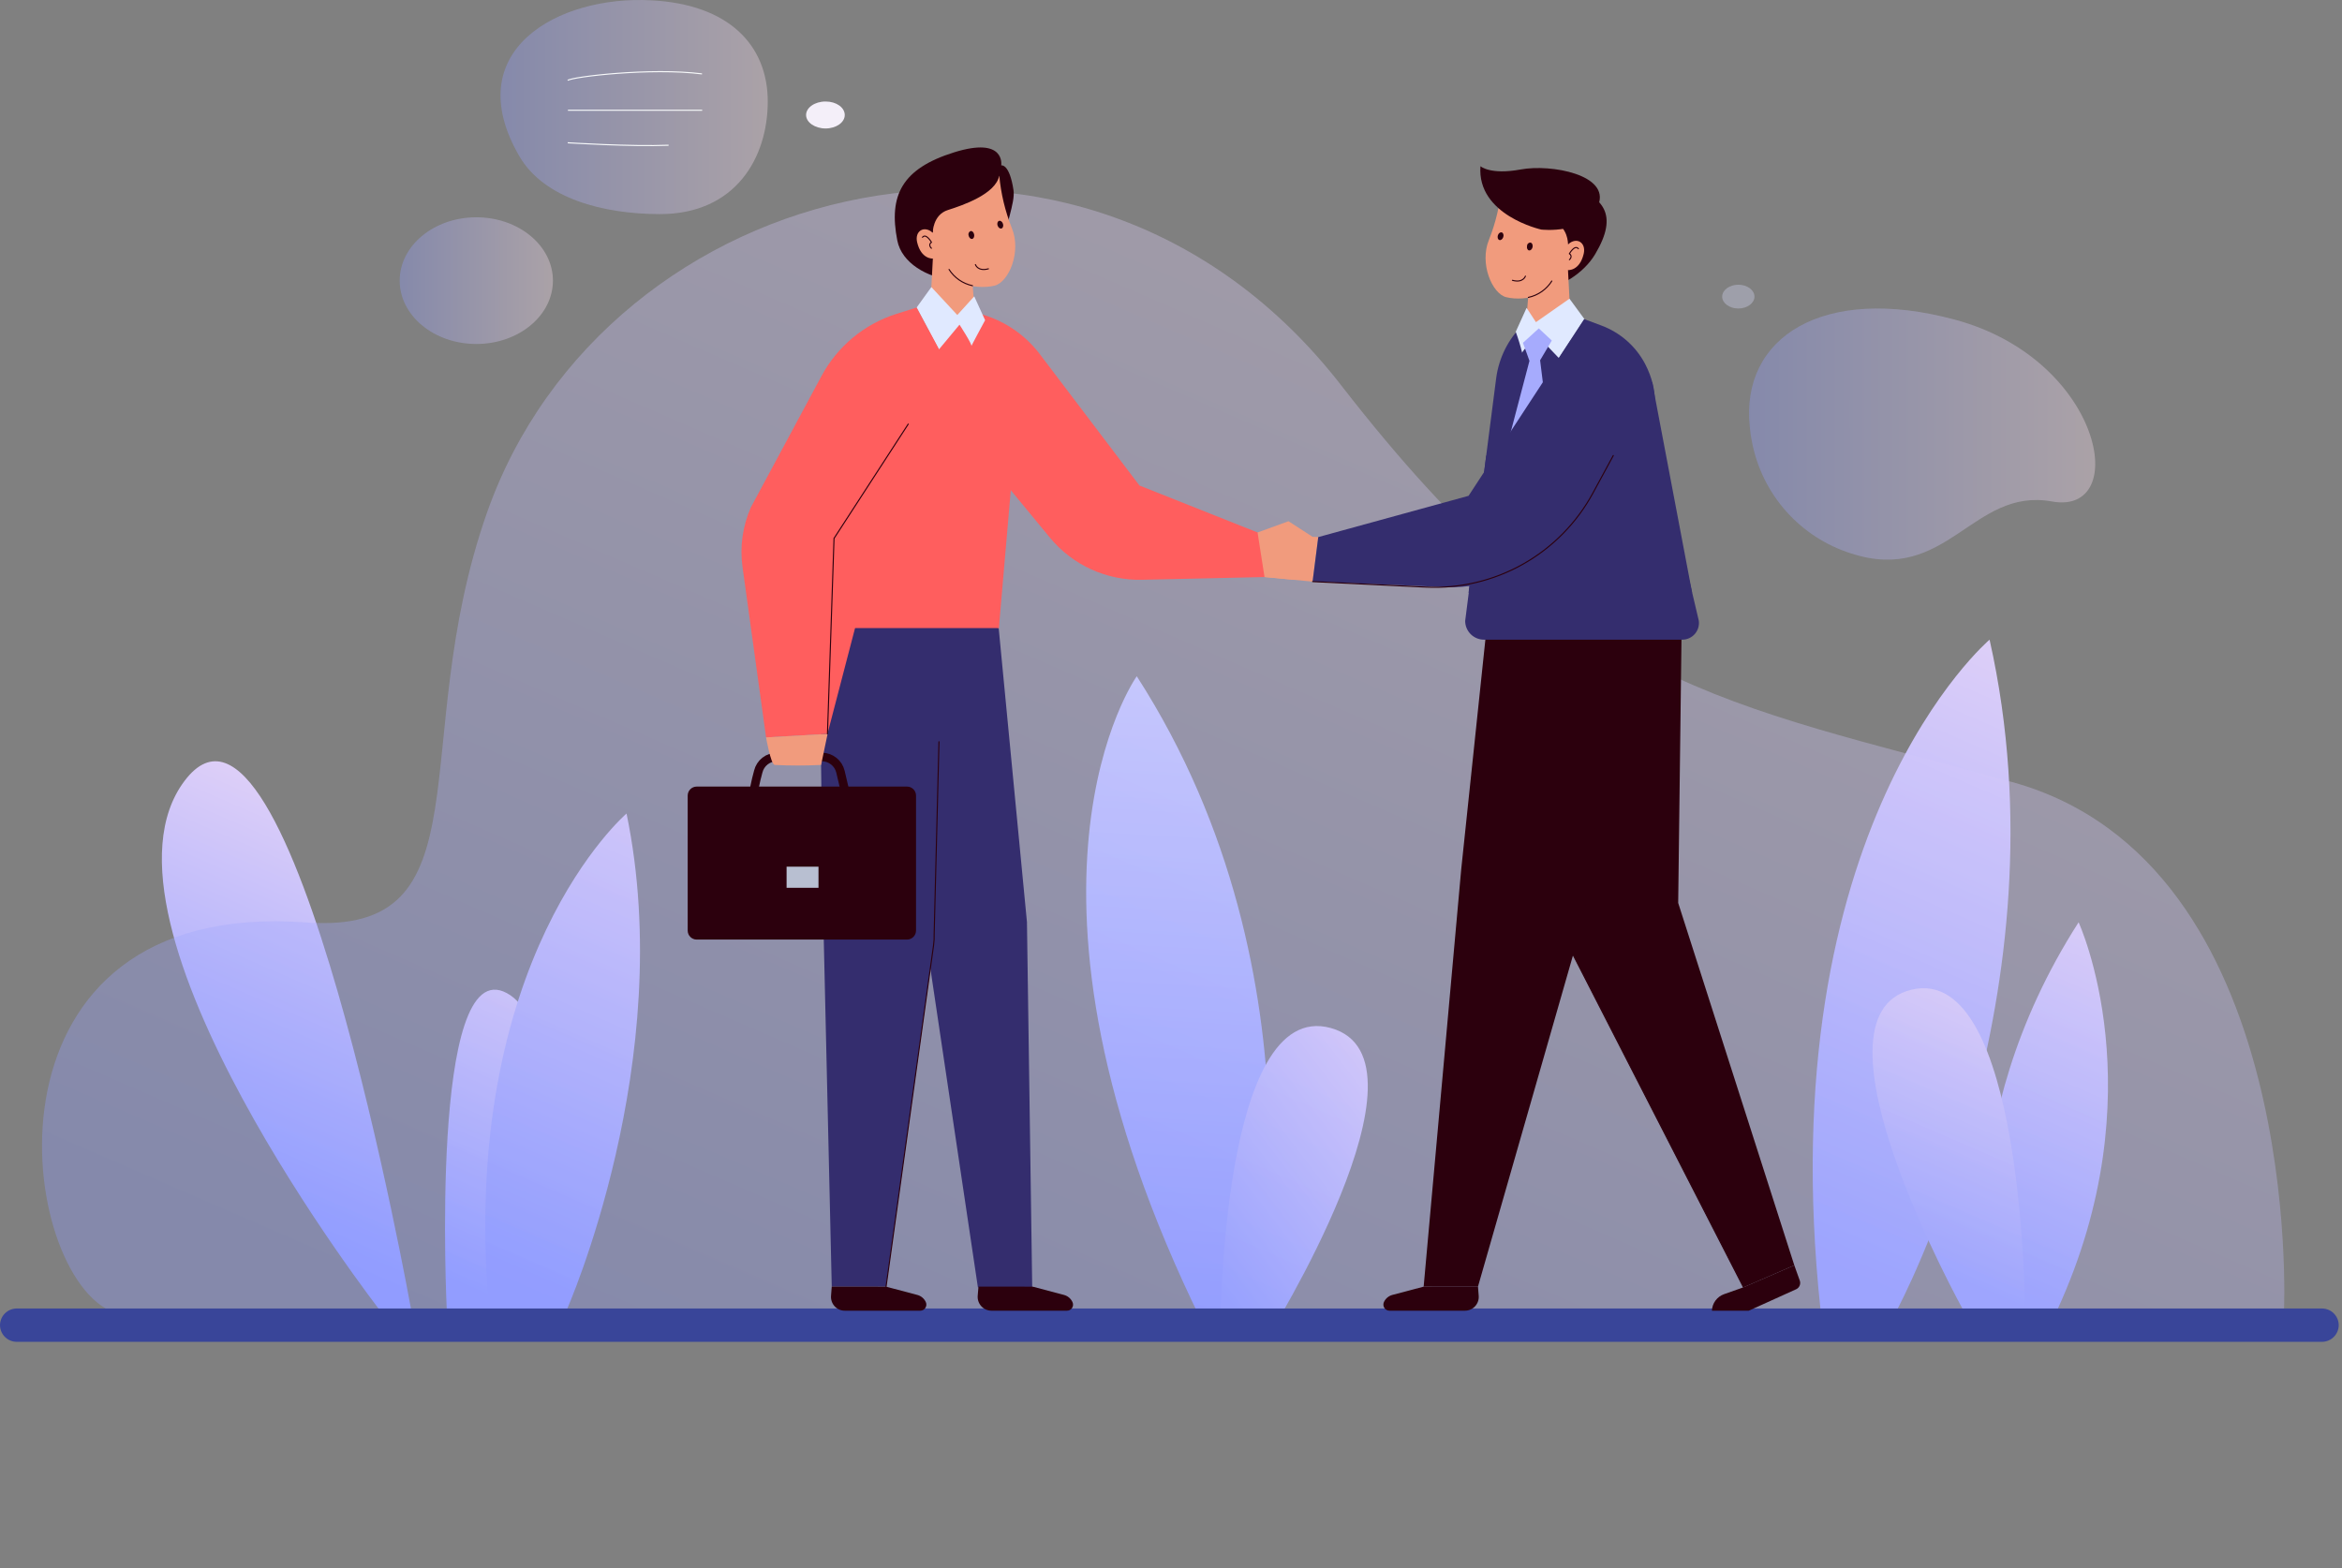 <svg width="548" height="367" viewBox="0 0 548 367" fill="none" xmlns="http://www.w3.org/2000/svg">
<rect x="0" y="0" width="548" height="367" fill="#808080" stroke="none"/>
<path d="M443.779 306.728C443.779 306.728 484.117 232.225 465.537 149.694C465.537 149.694 413.841 193.423 426.005 306.728H443.779Z" fill="url(#paint0_linear_449_803)"/>
<path d="M465.537 306.728C465.537 306.728 455.852 263.38 486.368 215.835C486.368 215.835 504.811 255.732 481.29 306.728H465.537Z" fill="url(#paint1_linear_449_803)"/>
<path d="M88.962 306.728C88.962 306.728 18.245 215.683 43.211 182.704C68.177 149.725 96.245 306.728 96.245 306.728H88.962Z" fill="url(#paint2_linear_449_803)"/>
<path d="M114.445 306.728C114.445 306.728 136.842 242.291 118.596 232.408C100.35 222.525 104.547 306.728 104.547 306.728H114.445Z" fill="url(#paint3_linear_449_803)"/>
<path d="M132.524 306.728C132.524 306.728 158.584 248.221 146.603 190.382C146.603 190.382 107.162 224.076 114.445 306.728H132.524Z" fill="url(#paint4_linear_449_803)"/>
<path d="M293.45 309.415C293.45 309.415 311.787 229.336 265.991 158.255C265.991 158.255 231.02 207.164 281.286 309.415H293.45Z" fill="url(#paint5_linear_449_803)"/>
<path d="M473.838 306.728C473.838 306.728 473.474 225.353 447.291 231.602C421.109 237.851 459.455 306.728 459.455 306.728H473.838Z" fill="url(#paint6_linear_449_803)"/>
<path d="M296.491 313.217C296.491 313.217 337.361 247.871 311.437 240.588C285.513 233.305 285.513 312.141 285.513 312.141L296.491 313.217Z" fill="url(#paint7_linear_449_803)"/>
<path opacity="0.34" d="M25.696 306.728H534.429C534.429 306.728 539.249 201.922 470.843 183.023C402.437 164.124 369.169 161.463 313.9 90.274C253.644 12.502 141.601 41.087 113.913 120.076C94.968 174.098 114.552 219.028 71.629 215.865C-6.341 210.148 3.527 296.131 25.696 306.728Z" fill="url(#paint8_linear_449_803)"/>
<path opacity="0.34" d="M409.432 99.929C409.527 101.11 409.7 102.283 409.949 103.442C411.104 109.477 413.871 115.087 417.956 119.678C422.04 124.269 427.291 127.669 433.151 129.518C455.624 136.831 461.523 113.978 480.134 117.354C498.744 120.729 492.009 84.056 457.327 74.781C426.568 66.509 407.182 78.932 409.432 99.929Z" fill="url(#paint9_linear_449_803)"/>
<path opacity="0.34" d="M410.526 69.413C410.526 70.934 408.838 72.196 406.755 72.196C404.672 72.196 402.969 70.949 402.969 69.413C402.969 67.878 404.672 66.631 406.755 66.631C408.838 66.631 410.526 67.878 410.526 69.413Z" fill="#DADDFC"/>
<path d="M197.661 26.916C197.661 28.65 195.654 30.064 193.175 30.064C190.697 30.064 188.614 28.65 188.614 26.916C188.614 25.183 190.636 23.754 193.175 23.754C195.714 23.754 197.661 25.168 197.661 26.916Z" fill="#F4EFF9"/>
<path opacity="0.34" d="M179.644 23.754C179.644 36.86 172.163 50.104 154.404 50.104C141.252 50.104 127.294 46.485 121.531 36.571C107.148 11.849 130.654 -1.151 152.427 0.08C170.566 1.008 179.644 10.602 179.644 23.754Z" fill="url(#paint10_linear_449_803)"/>
<path d="M132.844 18.812C133.862 17.976 152.199 15.771 164.257 17.292" stroke="#F8FAFB" stroke-width="0.25" stroke-miterlimit="10"/>
<path d="M132.889 25.806C132.889 25.806 155.696 25.806 164.302 25.806" stroke="#F8FAFB" stroke-width="0.25" stroke-miterlimit="10"/>
<path d="M132.844 33.409C132.844 33.409 147.653 34.352 156.441 33.987" stroke="#F8FAFB" stroke-width="0.25" stroke-miterlimit="10"/>
<path opacity="0.34" d="M111.45 80.498C121.35 80.498 129.376 73.861 129.376 65.673C129.376 57.486 121.35 50.849 111.45 50.849C101.549 50.849 93.523 57.486 93.523 65.673C93.523 73.861 101.549 80.498 111.45 80.498Z" fill="url(#paint11_linear_449_803)"/>
<path d="M543.324 314.011H3.908C2.878 314.007 1.891 313.599 1.16 312.873C0.428 312.148 0.012 311.164 1.10831e-10 310.134C-7.79516e-06 309.096 0.411 308.101 1.144 307.366C1.876 306.63 2.87 306.215 3.908 306.211H543.324C544.362 306.215 545.356 306.63 546.088 307.366C546.821 308.101 547.232 309.096 547.232 310.134C547.22 311.164 546.803 312.148 546.072 312.873C545.341 313.599 544.354 314.007 543.324 314.011Z" fill="#394599"/>
<path d="M234.684 58.375C235.095 52.871 237.603 47.488 237.147 44.508C236.204 38.198 234.273 38.7 234.273 38.7C234.273 38.7 235.368 31.858 223.22 35.659C211.071 39.46 207.878 45.709 209.961 56.292C212.044 66.874 233.848 69.733 234.684 58.375Z" fill="#2C000D"/>
<path d="M227.523 71.998L234.153 78.552L233.681 146.988L232.374 148.676L189.223 135.964L198.558 86.762L227.523 71.998Z" fill="#FF5E5E"/>
<path d="M207.331 301.087L220.711 204.948L225.105 135.964L191.518 130.582L192.491 208.612L194.62 301.087H207.331Z" fill="#342D6E"/>
<path d="M241.526 301.255L240.295 215.774L233.681 146.988L205.598 136.968L214.477 205.009L228.815 301.255H241.526Z" fill="#342D6E"/>
<path d="M233.817 41.087C234.205 45.312 235.199 49.46 236.767 53.403C239.047 58.938 236.037 66.038 232.722 66.844C228.161 67.954 220.939 66.19 218.278 60.504C218.278 60.504 215.556 60.747 214.598 56.687C213.99 54.102 216.195 52.658 218.247 54.452C218.247 54.452 217.959 46.774 221.775 46.622C231.111 46.226 232.996 42.167 233.817 41.087Z" fill="#F19B7D"/>
<path d="M218.279 60.504L217.579 73.838L228.025 72.257L227.341 63.605L218.279 60.504Z" fill="#F19B7D"/>
<path d="M227.933 54.863C228.04 55.364 227.827 55.836 227.477 55.912C227.128 55.988 226.747 55.623 226.641 55.121C226.57 54.919 226.58 54.698 226.668 54.503C226.755 54.307 226.914 54.153 227.112 54.072C227.462 53.996 227.842 54.346 227.933 54.863Z" fill="#2C000D"/>
<path d="M234.684 52.384C234.836 52.871 234.684 53.357 234.335 53.464C233.985 53.57 233.59 53.266 233.422 52.78C233.255 52.293 233.422 51.791 233.772 51.685C234.122 51.578 234.532 51.883 234.684 52.384Z" fill="#2C000D"/>
<path d="M218.248 54.452C218.248 54.452 218.248 50.271 221.806 49.146C225.364 48.021 232.997 45.39 233.818 41.087C234.639 36.784 221.532 39.035 217.731 44.554C216.645 46.004 216.103 47.788 216.197 49.597C216.292 51.405 217.017 53.123 218.248 54.452Z" fill="#2C000D"/>
<path d="M222.064 63.058C222.68 64.025 223.483 64.859 224.425 65.511C225.368 66.164 226.431 66.622 227.553 66.859" stroke="#2C000D" stroke-width="0.25" stroke-miterlimit="10" stroke-linecap="round"/>
<path d="M228.237 61.918C228.237 61.918 228.769 63.59 231.278 62.906" stroke="#2C000D" stroke-width="0.25" stroke-miterlimit="10" stroke-linecap="round"/>
<path d="M217.944 58.101C217.944 58.101 217.062 57.326 217.944 56.687C217.944 56.687 216.697 54.483 215.846 55.532" stroke="#2C000D" stroke-width="0.25" stroke-miterlimit="10" stroke-linecap="round"/>
<path d="M217.244 71.968C217.244 71.968 221.806 81.395 225.531 78.521C226.914 77.457 227.842 72.211 227.842 72.211L217.244 71.968Z" fill="#F19B7D"/>
<path d="M194.62 113.127L187.671 142.548C187.592 143.104 187.634 143.671 187.795 144.21C187.956 144.748 188.232 145.246 188.603 145.667C188.974 146.089 189.432 146.426 189.946 146.654C190.46 146.882 191.017 146.996 191.579 146.988H233.726L237.451 103.898L202.48 108.353C200.823 108.657 194.62 113.127 194.62 113.127Z" fill="#FF5E5E"/>
<path d="M296.355 125.443L266.615 113.614L243.276 82.839C239.667 78.103 234.55 74.74 228.77 73.306C207.012 81.76 220.864 95.748 220.864 95.748L245.693 125.853C248.3 129.006 251.588 131.528 255.308 133.229C259.029 134.93 263.087 135.767 267.177 135.676L300.795 134.931L296.355 125.443Z" fill="#FF5E5E"/>
<path d="M223.995 73.716L227.964 69.353L230.503 74.933C230.503 74.933 227.021 81.364 227.295 81.015C227.568 80.665 224.512 75.982 224.512 75.982L219.707 81.76L214.477 71.968L217.929 67.178L223.995 73.716Z" fill="#E0E9FF"/>
<path d="M214.477 71.968L209.642 73.488C202.192 75.877 195.957 81.06 192.248 87.948L175.69 118.738C173.758 123.125 173.084 127.963 173.744 132.711L179.248 172.562L193.616 171.741L195.137 133.304L219.708 81.76L214.477 71.968Z" fill="#FF5E5E"/>
<path d="M212.227 184.072H163.025C161.857 184.072 160.911 185.018 160.911 186.185V217.766C160.911 218.933 161.857 219.879 163.025 219.879H212.227C213.394 219.879 214.34 218.933 214.34 217.766V186.185C214.34 185.018 213.394 184.072 212.227 184.072Z" fill="#2C000D"/>
<path d="M228.952 301.087L228.77 303.231C228.734 303.677 228.791 304.124 228.937 304.547C229.082 304.969 229.314 305.356 229.617 305.685C229.919 306.013 230.287 306.275 230.696 306.455C231.105 306.635 231.546 306.728 231.993 306.728H249.661C249.902 306.73 250.139 306.67 250.35 306.553C250.561 306.437 250.739 306.269 250.867 306.065C250.995 305.861 251.069 305.628 251.081 305.387C251.093 305.147 251.044 304.907 250.938 304.691C250.749 304.285 250.472 303.926 250.127 303.639C249.783 303.353 249.38 303.146 248.946 303.034L241.648 301.103L228.952 301.087Z" fill="#2C000D"/>
<path d="M194.62 301.087L194.453 303.231C194.415 303.676 194.469 304.123 194.613 304.545C194.757 304.968 194.987 305.355 195.289 305.684C195.591 306.013 195.957 306.275 196.365 306.455C196.774 306.635 197.215 306.728 197.661 306.728H215.344C215.583 306.726 215.818 306.663 216.027 306.546C216.235 306.429 216.412 306.261 216.539 306.058C216.666 305.856 216.74 305.624 216.754 305.385C216.769 305.146 216.723 304.907 216.621 304.691C216.432 304.285 216.155 303.926 215.81 303.639C215.466 303.353 215.063 303.146 214.629 303.034L207.331 301.103L194.62 301.087Z" fill="#2C000D"/>
<path d="M176.009 187.691C176.297 185.281 176.77 182.897 177.423 180.56C177.659 179.586 178.217 178.72 179.006 178.102C179.795 177.484 180.77 177.15 181.772 177.154H192.309C193.314 177.154 194.291 177.493 195.08 178.117C195.869 178.74 196.425 179.612 196.657 180.59L198.451 188.193" stroke="#2C000D" stroke-width="2" stroke-miterlimit="10"/>
<path d="M179.248 172.562C179.248 172.562 180.297 178.644 181.225 179.009C184.856 179.192 188.495 179.192 192.126 179.009L193.647 171.741L179.248 172.562Z" fill="#F19B7D"/>
<path d="M191.518 202.819H184.052V207.761H191.518V202.819Z" fill="#B8BFD1"/>
<path d="M219.707 173.581L218.582 218.556C218.613 219.435 218.567 220.316 218.445 221.187L207.331 301.087" stroke="#2C000D" stroke-width="0.25" stroke-miterlimit="10" stroke-linecap="round"/>
<path d="M193.616 171.741L195.152 125.99L212.516 99.245" fill="#FF5E5E"/>
<path d="M193.616 171.741L195.152 125.99L212.516 99.245" stroke="#2C000D" stroke-width="0.25" stroke-miterlimit="10" stroke-linecap="round"/>
<path d="M350.483 61.081C350.072 55.577 352.657 50.955 353.098 47.99C354.056 41.68 352.612 44.949 352.612 44.949C352.612 44.949 354.573 38.867 366.615 43.064C375.327 46.105 378.779 50.149 373.275 59.439C367.771 68.729 351.319 72.424 350.483 61.081Z" fill="#2C000D"/>
<path d="M407.957 301.255L361.857 211.304L360.062 138.671L393.65 133.288L392.677 211.304L419.847 296.1L407.957 301.255Z" fill="#2C000D"/>
<path d="M333.119 301.087L341.907 203.443L348.719 138.671L379.569 139.659L370.675 214.451L345.83 301.087H333.119Z" fill="#2C000D"/>
<path d="M351.35 43.794C350.961 48.019 349.968 52.167 348.4 56.109C346.119 61.644 349.13 68.729 352.444 69.55C357.006 70.66 364.228 68.897 366.889 63.21C366.889 63.21 369.61 63.453 370.568 59.394C371.177 56.809 368.972 55.349 366.919 57.159C366.919 57.159 367.208 49.556 363.392 49.313C354.071 48.933 352.171 44.873 351.35 43.794Z" fill="#F19B7D"/>
<path d="M366.889 63.21L367.589 76.544L357.143 74.963L357.827 66.312L366.889 63.21Z" fill="#F19B7D"/>
<path d="M357.31 57.554C357.203 58.071 357.416 58.542 357.766 58.603C358.116 58.664 358.496 58.329 358.602 57.828C358.709 57.326 358.496 56.839 358.131 56.778C357.766 56.718 357.31 57.052 357.31 57.554Z" fill="#2C000D"/>
<path d="M350.483 55.075C350.331 55.577 350.483 56.064 350.832 56.17C351.182 56.277 351.577 55.972 351.745 55.486C351.912 54.999 351.745 54.498 351.395 54.391C351.045 54.285 350.635 54.589 350.483 55.075Z" fill="#2C000D"/>
<path d="M366.92 57.158C366.92 57.158 366.919 52.977 363.362 51.852C359.804 50.727 352.171 48.081 351.35 43.794C350.529 39.506 363.635 41.741 367.436 47.245C368.523 48.697 369.067 50.484 368.972 52.295C368.878 54.107 368.151 55.827 366.92 57.158Z" fill="#2C000D"/>
<path d="M363.104 65.764C362.49 66.737 361.689 67.577 360.746 68.235C359.804 68.893 358.739 69.356 357.615 69.596" stroke="#2C000D" stroke-width="0.25" stroke-miterlimit="10" stroke-linecap="round"/>
<path d="M356.93 64.624C356.93 64.624 356.398 66.296 353.889 65.597" stroke="#2C000D" stroke-width="0.25" stroke-miterlimit="10" stroke-linecap="round"/>
<path d="M367.224 60.777C367.224 60.777 368.106 60.002 367.224 59.363C367.224 59.363 368.47 57.158 369.322 58.208" stroke="#2C000D" stroke-width="0.25" stroke-miterlimit="10" stroke-linecap="round"/>
<path d="M367.953 74.674C367.953 74.674 363.391 84.101 359.666 81.228C358.282 80.163 357.355 74.918 357.355 74.918L367.953 74.674Z" fill="#F19B7D"/>
<path d="M390.563 115.833L397.496 145.239C397.575 145.793 397.533 146.356 397.375 146.892C397.217 147.428 396.946 147.924 396.58 148.346C396.214 148.769 395.761 149.107 395.253 149.34C394.745 149.572 394.193 149.693 393.634 149.694H347.23C346.064 149.694 344.947 149.231 344.122 148.407C343.298 147.583 342.835 146.466 342.835 145.3L347.762 106.604L382.733 111.059C384.344 111.348 390.563 115.833 390.563 115.833Z" fill="#342D6E"/>
<path d="M407.957 301.255L364.654 216.747C362.831 213.178 361.877 209.229 361.872 205.222L361.735 167.757" stroke="#2C000D" stroke-width="0.25" stroke-miterlimit="10" stroke-linecap="round"/>
<path d="M360.64 53.722C360.64 53.722 345.557 50.392 346.408 38.898C346.408 38.898 348.689 40.981 355.82 39.658C362.951 38.335 376.742 40.92 373.99 47.944C371.238 54.969 360.64 53.722 360.64 53.722Z" fill="#2C000D"/>
<path d="M294.256 124.607L301.493 121.976L307.104 125.61L302.74 135.691L295.883 135.037L294.256 124.607Z" fill="#F19B7D"/>
<path d="M345.83 301.087L345.998 303.231C346.036 303.676 345.981 304.123 345.837 304.545C345.693 304.968 345.463 305.355 345.161 305.684C344.86 306.013 344.493 306.275 344.085 306.455C343.677 306.635 343.236 306.728 342.79 306.728H325.106C324.867 306.726 324.632 306.663 324.424 306.546C324.215 306.429 324.039 306.261 323.912 306.058C323.784 305.856 323.71 305.624 323.696 305.385C323.682 305.146 323.727 304.907 323.829 304.691C324.017 304.287 324.292 303.929 324.633 303.642C324.975 303.356 325.375 303.148 325.806 303.034L333.104 301.103L345.83 301.087Z" fill="#2C000D"/>
<path d="M357.645 74.689L356.307 76.028C352.874 79.405 350.678 83.84 350.073 88.617L343.626 138.671L353.813 146.897L395.93 138.671L386.594 89.469L357.645 74.689Z" fill="#342D6E"/>
<path d="M359.393 75.389L357.203 72.044L354.664 77.639C355.26 79.268 355.768 80.928 356.185 82.611C355.896 82.322 359.727 78.536 359.727 78.536L364.775 83.812L370.751 74.69L367.238 69.9L359.393 75.389Z" fill="#E0E9FF"/>
<path d="M356.353 80.224L357.873 84.451L350.423 112.762L362.374 100.507L360.367 84.314L363.104 79.692L360.063 76.849L356.353 80.224Z" fill="#A6ABFD"/>
<path d="M295.883 135.037L307.104 136.101L308.458 125.686L299.624 125.23L295.883 135.037Z" fill="#F19B7D"/>
<path d="M308.458 125.686L343.626 116.031L370.675 74.674L374.75 76.195C379.109 77.827 382.721 80.996 384.907 85.105C388.495 91.962 386.853 97.01 386.853 97.01L366.205 124.211C362.942 128.504 358.69 131.945 353.811 134.241C348.932 136.536 343.57 137.618 338.183 137.394L307.135 136.101L308.458 125.686Z" fill="#342D6E"/>
<path d="M307.135 136.101L333.652 137.394C341.572 137.776 349.439 135.915 356.349 132.026C363.258 128.137 368.93 122.377 372.713 115.408L377.487 106.604" stroke="#2C000D" stroke-width="0.25" stroke-miterlimit="10" stroke-linecap="round"/>
<path d="M400.583 306.728H409.188L420.273 301.711C420.645 301.541 420.939 301.236 421.097 300.859C421.255 300.481 421.264 300.058 421.124 299.673L419.847 296.1L407.957 301.255L403.395 302.866C402.592 303.154 401.894 303.676 401.39 304.364C400.886 305.052 400.599 305.876 400.567 306.728H400.583Z" fill="#2C000D"/>
<defs>
<linearGradient id="paint0_linear_449_803" x1="423.8" y1="289.714" x2="507.365" y2="97.314" gradientUnits="userSpaceOnUse">
<stop stop-color="#919DFF"/>
<stop offset="1" stop-color="#FFE5F5"/>
</linearGradient>
<linearGradient id="paint1_linear_449_803" x1="466.83" y1="298.062" x2="514.77" y2="187.706" gradientUnits="userSpaceOnUse">
<stop stop-color="#919DFF"/>
<stop offset="1" stop-color="#FFE5F5"/>
</linearGradient>
<linearGradient id="paint2_linear_449_803" x1="53.611" y1="281.002" x2="107.527" y2="156.871" gradientUnits="userSpaceOnUse">
<stop stop-color="#919DFF"/>
<stop offset="1" stop-color="#FFE5F5"/>
</linearGradient>
<linearGradient id="paint3_linear_449_803" x1="100.913" y1="297.712" x2="139.503" y2="208.871" gradientUnits="userSpaceOnUse">
<stop stop-color="#919DFF"/>
<stop offset="1" stop-color="#FFE5F5"/>
</linearGradient>
<linearGradient id="paint4_linear_449_803" x1="115.722" y1="295.264" x2="178.229" y2="151.367" gradientUnits="userSpaceOnUse">
<stop stop-color="#919DFF"/>
<stop offset="1" stop-color="#FFE5F5"/>
</linearGradient>
<linearGradient id="paint5_linear_449_803" x1="274.258" y1="323.663" x2="288.273" y2="85.969" gradientUnits="userSpaceOnUse">
<stop stop-color="#8592FF"/>
<stop offset="1" stop-color="#E5E5FF"/>
</linearGradient>
<linearGradient id="paint6_linear_449_803" x1="447.033" y1="294.656" x2="481.73" y2="214.77" gradientUnits="userSpaceOnUse">
<stop stop-color="#919DFF"/>
<stop offset="1" stop-color="#FFE5F5"/>
</linearGradient>
<linearGradient id="paint7_linear_449_803" x1="280.517" y1="295.571" x2="349.7" y2="242.617" gradientUnits="userSpaceOnUse">
<stop stop-color="#919DFF"/>
<stop offset="1" stop-color="#FFE5F5"/>
</linearGradient>
<linearGradient id="paint8_linear_449_803" x1="235.657" y1="364.871" x2="407.47" y2="-30.74" gradientUnits="userSpaceOnUse">
<stop stop-color="#919DFF"/>
<stop offset="1" stop-color="#FFE5F5"/>
</linearGradient>
<linearGradient id="paint9_linear_449_803" x1="409.249" y1="101.587" x2="490.26" y2="101.587" gradientUnits="userSpaceOnUse">
<stop stop-color="#919DFF"/>
<stop offset="1" stop-color="#FFE5F5"/>
</linearGradient>
<linearGradient id="paint10_linear_449_803" x1="117.107" y1="25.031" x2="179.644" y2="25.031" gradientUnits="userSpaceOnUse">
<stop stop-color="#919DFF"/>
<stop offset="1" stop-color="#FFE5F5"/>
</linearGradient>
<linearGradient id="paint11_linear_449_803" x1="93.523" y1="65.673" x2="129.376" y2="65.673" gradientUnits="userSpaceOnUse">
<stop stop-color="#919DFF"/>
<stop offset="1" stop-color="#FFE5F5"/>
</linearGradient>
</defs>
</svg>
